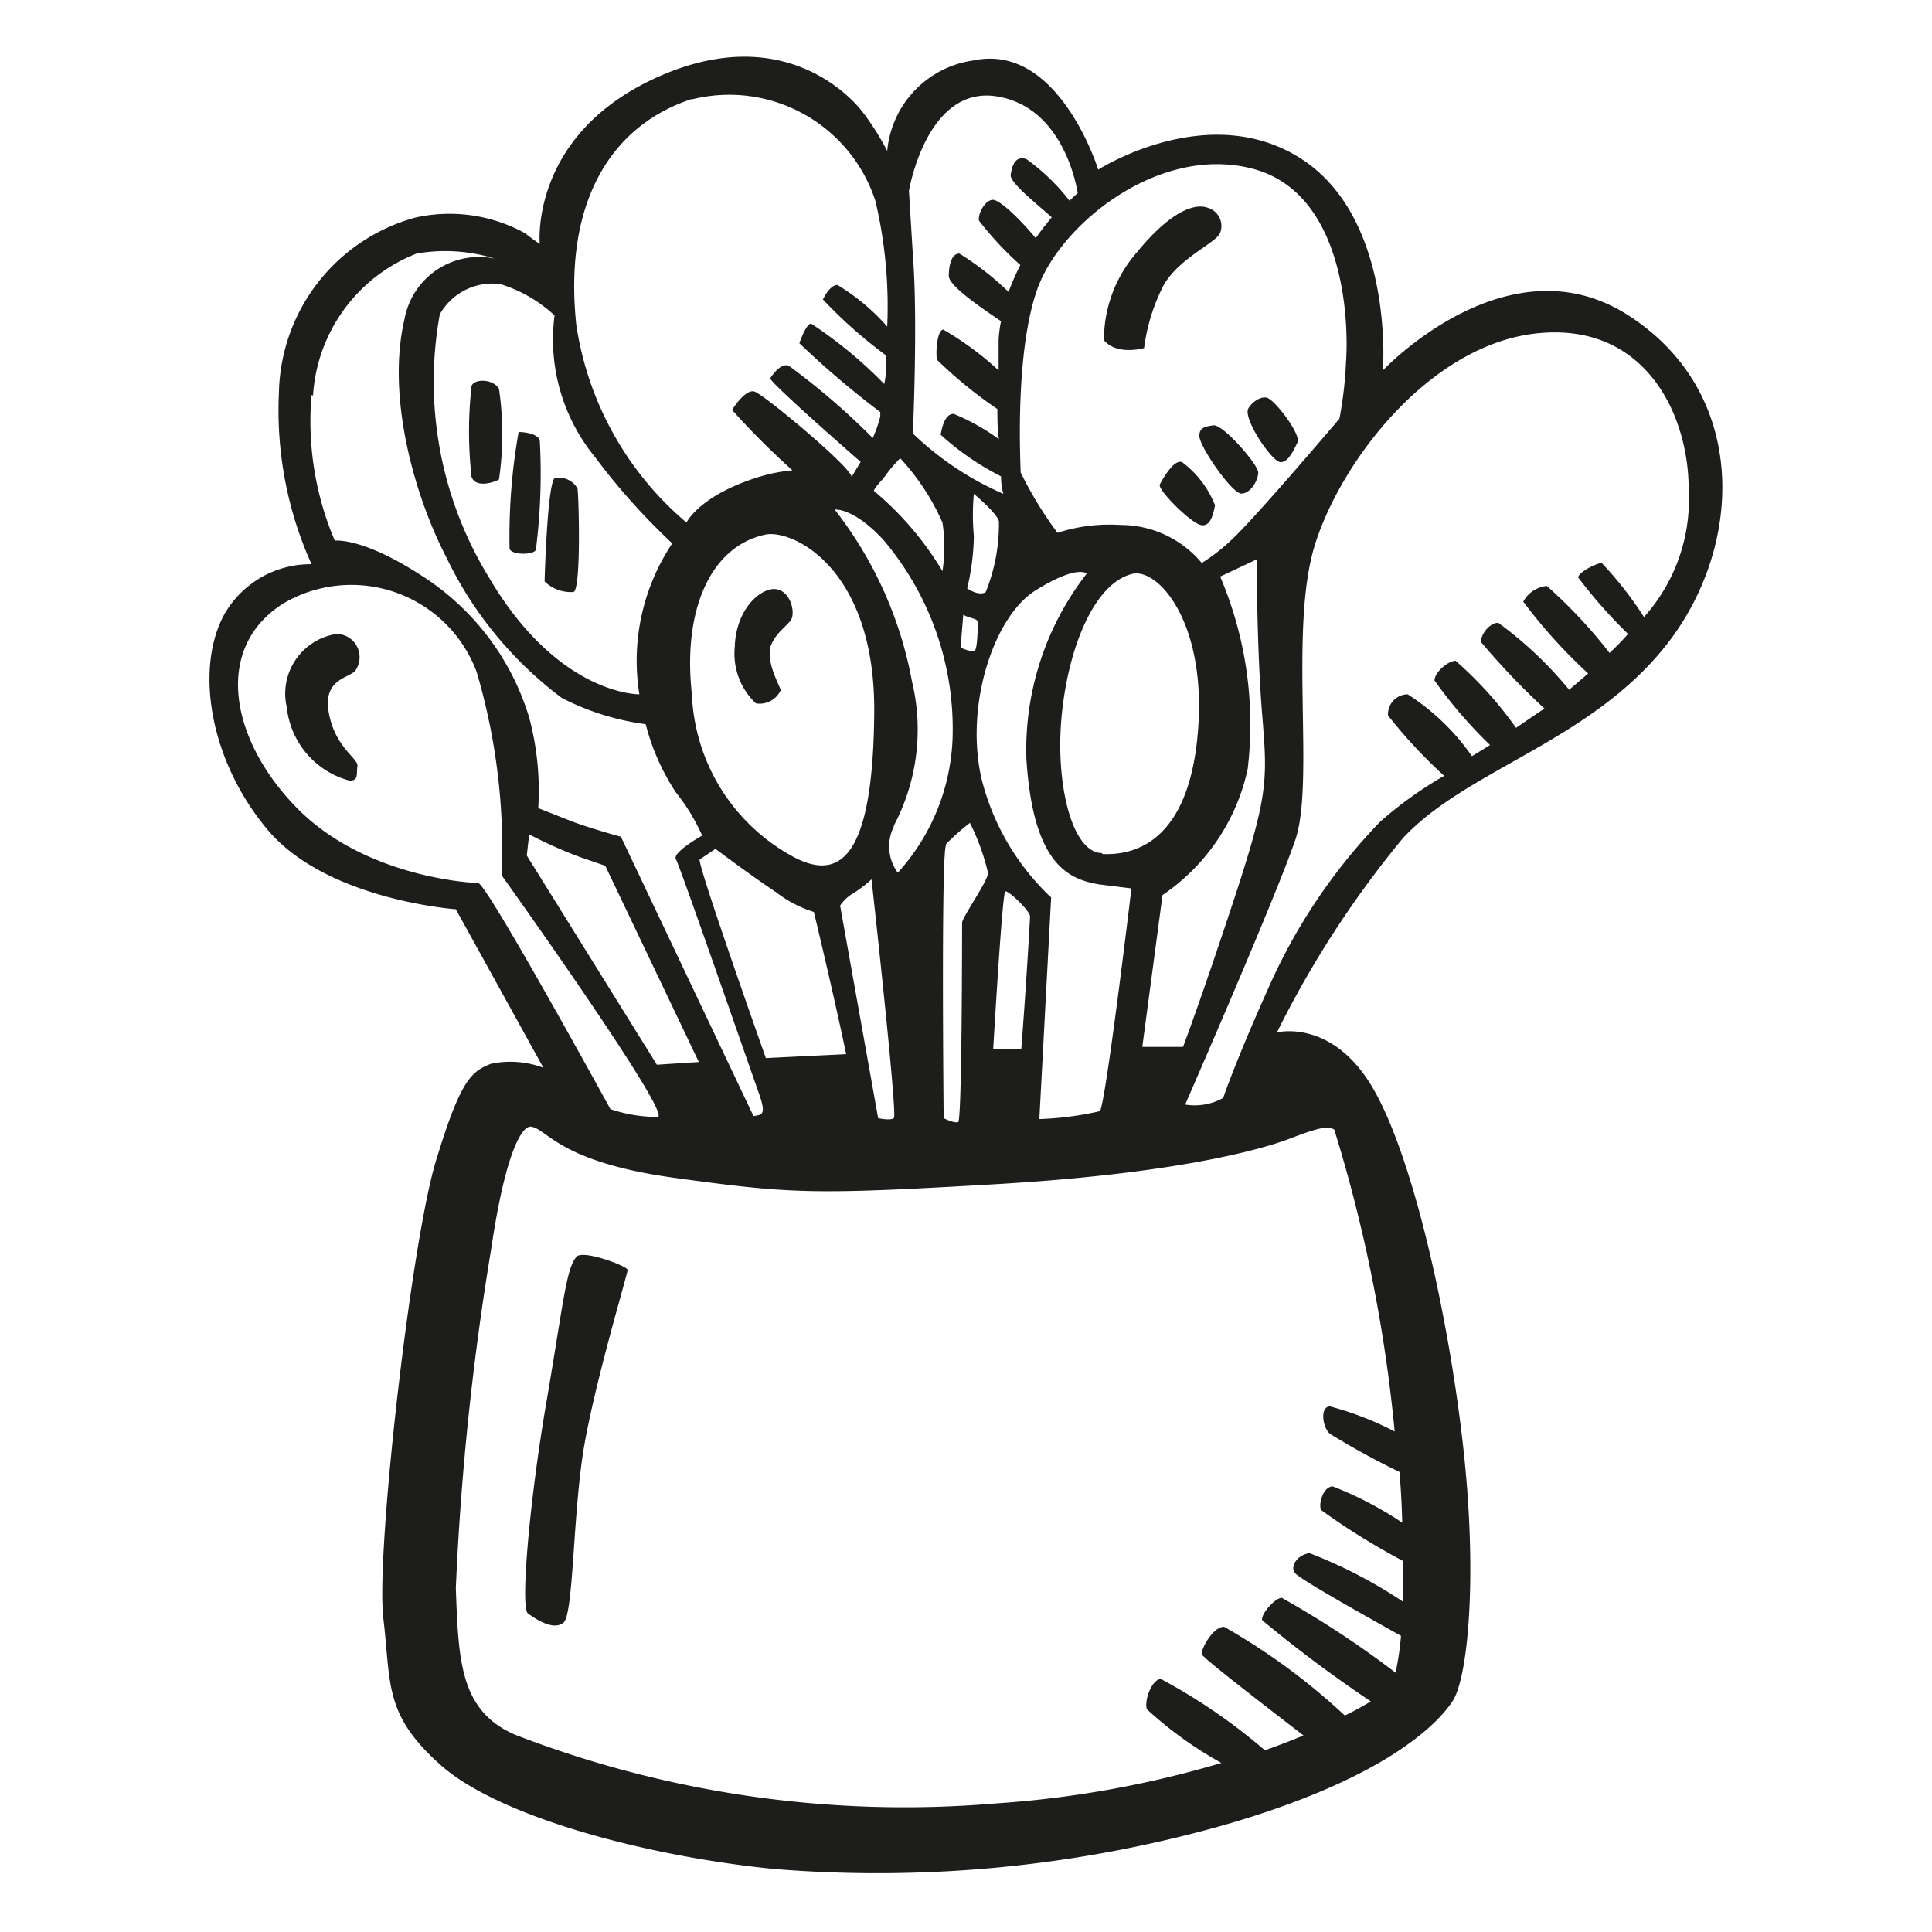 <svg height="64" viewBox="0 0 64 64" width="64" xmlns="http://www.w3.org/2000/svg"><path d="m19.1 41.63c-.35.39-.44 1.56-1 4.82s-.87 6.82-.61 7 .82.57 1.17.31.31-3.7.7-5.91 1.43-5.65 1.43-5.78-1.48-.68-1.69-.44zm-7.3-19.46a.77.77 0 0 0 -.65-1.17 2 2 0 0 0 -1.65 2.43 2.82 2.82 0 0 0 2.08 2.43c.31 0 .22-.22.26-.48s-.74-.6-.95-1.78.78-1.13.91-1.43zm3.82-9.38a13.58 13.58 0 0 0 0 3c.13.4.78.18.91.09a10.4 10.4 0 0 0 0-3c-.21-.35-.84-.33-.91-.09zm2.13 5.43a20 20 0 0 0 .13-3.65c-.13-.26-.7-.26-.7-.26a19.85 19.85 0 0 0 -.3 3.86c.04.22.78.22.87.05zm1.25 1.39c.26-.09.17-3.26.13-3.43a.72.72 0 0 0 -.74-.35c-.26.08-.35 3.43-.35 3.43a1.24 1.24 0 0 0 .96.35zm6.51 1.86c.13-.47.57-.73.7-.95s0-.91-.48-1-1.35.61-1.39 1.91a2.26 2.26 0 0 0 .7 1.87.77.77 0 0 0 .82-.43c.01-.09-.47-.87-.34-1.4zm12.39-9.94a6.31 6.31 0 0 1 .65-2.09c.53-.91 1.74-1.39 1.87-1.73a.63.63 0 0 0 -.42-.83c-.35-.13-1.13 0-2.34 1.48a4.4 4.4 0 0 0 -1.09 2.91c.43.52 1.33.26 1.33.26zm1.26 3.78c-.3-.13-.74.74-.74.74-.08.17 1 1.25 1.35 1.34s.43-.43.48-.65a3.29 3.29 0 0 0 -1.09-1.43zm3.26 0c.26 0 .43-.39.56-.65s-.73-1.39-1-1.48-.65.28-.65.43c-.04.44.83 1.7 1.09 1.7zm11.51-4.87c-4-2.56-8.12 1.83-8.12 1.83s.39-5-2.69-7-6.74.35-6.74.35-1.3-4.21-4.12-3.62a3.33 3.33 0 0 0 -2.87 3 8.75 8.75 0 0 0 -.83-1.31c-.47-.6-2.78-3-6.9-1.08s-3.78 5.47-3.78 5.47-.26-.17-.48-.35a5.18 5.18 0 0 0 -3.65-.52 6.14 6.14 0 0 0 -4.51 5.79 12.4 12.4 0 0 0 1.08 5.69 3.29 3.29 0 0 0 -2.86 1.61c-1 1.74-.57 4.82 1.39 7.17s6.25 2.65 6.25 2.65l2.9 5.25a3.12 3.12 0 0 0 -1.74-.13c-.65.26-1 .52-1.82 3.22s-2 13-1.74 15.16 0 3.17 1.91 4.86 6.73 3 11 3.43a42.13 42.13 0 0 0 15-1.47c5.25-1.52 7-3.31 7.51-4.09s.83-4.12.35-8.42-1.65-9.6-3-11.9-3.17-1.83-3.17-1.83a33.33 33.33 0 0 1 4.17-6.43c2.13-2.3 6.26-3.21 8.78-6.47s2.68-8.3-1.32-10.86zm-12.47-4.86c3.09.78 3.22 5.08 3.13 6.38a13 13 0 0 1 -.22 1.91s-2.73 3.22-3.56 4a6.36 6.36 0 0 1 -1 .78 3.5 3.5 0 0 0 -2.7-1.26 5.57 5.57 0 0 0 -2.08.26 12.89 12.89 0 0 1 -1.22-2c0-.26-.21-4 .57-6.12s4-4.73 7.08-3.95zm-8.94 20.24c-.57-2.43.39-5.39 1.78-6.26s1.7-.56 1.7-.56a9.51 9.51 0 0 0 -2 6.13c.22 3.51 1.39 4 2.43 4.17l1.05.13s-.87 7.29-1.05 7.38a10.44 10.44 0 0 1 -2 .26l.39-7.34a8.08 8.08 0 0 1 -2.3-3.91zm1.6 4.56c0 .1-.14 2.48-.29 4.38h-.93c.13-2.17.32-5.17.4-5.23s.87.68.82.85zm-8.42-.83a4 4 0 0 0 1.26.66s.65 2.69 1.07 4.71l-2.66.13c-.89-2.52-2.28-6.52-2.19-6.58l.52-.35s1.17.88 2 1.43zm-2.78-6.55c-.31-2.78.61-4.9 2.43-5.29.87-.19 3.65 1.08 3.61 5.9s-1.13 5.69-2.83 4.69a6.41 6.41 0 0 1 -3.21-5.3zm4.91 7a1.36 1.36 0 0 1 .47-.43 4.07 4.07 0 0 0 .57-.44s.87 7.82.74 7.91-.52 0-.52 0zm1.78-2.65a6.81 6.81 0 0 0 .6-4.78 13.08 13.08 0 0 0 -2.56-5.69s.61-.08 1.61 1a9.68 9.68 0 0 1 2.3 6.34 7 7 0 0 1 -1.82 4.69 1.47 1.47 0 0 1 -.13-1.53zm1.73.61a7.88 7.88 0 0 1 .79-.7 7.43 7.43 0 0 1 .6 1.66c0 .26-.86 1.47-.86 1.65s0 6.55-.13 6.6-.48-.13-.48-.13-.09-8.83.08-9.04zm.92-10.21a7.63 7.63 0 0 1 0-1.39s.78.65.83.91a6 6 0 0 1 -.44 2.35c-.26.13-.61-.13-.61-.13a8 8 0 0 0 .22-1.71zm.13 2.83c0 .13 0 1-.13 1a1.28 1.28 0 0 1 -.44-.13l.09-1.09c.17.12.48.12.48.25zm4.12 7.68c-1 0-1.56-2.3-1.34-4.56s1.08-4.38 2.34-4.69c.85-.2 2.48 1.61 2.17 5.26s-2.12 4.07-3.17 4.02zm2 1.39a6.76 6.76 0 0 0 2.82-4.17 12.48 12.48 0 0 0 -.91-6.38l1.21-.57s0 2.91.18 5.13.22 2.65-1 6.34c-.63 1.91-1.19 3.52-1.62 4.68h-1.35zm-5.51-26.46c2.31.35 2.7 3.21 2.7 3.21s-.11.09-.27.25a6.84 6.84 0 0 0 -1.43-1.38c-.39-.13-.48.26-.52.52s.91 1 1.36 1.41c-.17.2-.35.43-.53.69-.39-.48-1.18-1.3-1.44-1.27s-.48.48-.44.69a11.1 11.1 0 0 0 1.37 1.47 8 8 0 0 0 -.39.89 9.53 9.53 0 0 0 -1.63-1.27c-.26 0-.35.39-.35.74s1.22 1.15 1.73 1.5a4.17 4.17 0 0 0 -.08.63v1a10.31 10.31 0 0 0 -1.83-1.35c-.21 0-.26.78-.21 1a14.48 14.48 0 0 0 2 1.63c0 .36 0 .69.05 1a7 7 0 0 0 -1.5-.84c-.3 0-.39.48-.43.69a9 9 0 0 0 2 1.38c0 .36.08.58.08.58a10.16 10.16 0 0 1 -3-2s.17-3.78 0-5.91l-.13-2.13s.58-3.48 2.89-3.13zm-3.17 12a7.71 7.71 0 0 1 1.39 2.12 5.28 5.28 0 0 1 0 1.61 10.41 10.41 0 0 0 -2.26-2.65s-.09 0 .31-.43a4.87 4.87 0 0 1 .55-.66zm-6.9-11.9a5.09 5.09 0 0 1 6.07 3.37 15.21 15.21 0 0 1 .39 4.16 6.91 6.91 0 0 0 -1.65-1.38c-.26 0-.48.48-.48.48a15.51 15.51 0 0 0 2.1 1.86c0 .34 0 .66-.07.94a14.55 14.55 0 0 0 -2.42-2c-.17 0-.39.65-.39.65a30 30 0 0 0 2.68 2.28v.15a4.31 4.31 0 0 1 -.25.71 23.13 23.13 0 0 0 -2.79-2.4c-.3-.09-.61.43-.61.43.19.29 2.3 2.15 3 2.76l-.3.5c0-.31-2.91-2.74-3.22-2.83s-.74.61-.74.61a26.2 26.2 0 0 0 2 2 5.51 5.51 0 0 0 -1.08.21c-2 .61-2.43 1.52-2.43 1.52a10.63 10.63 0 0 1 -3.65-6.55c-.43-4.1 1.18-6.62 3.83-7.48zm-4.56 7.16a6.15 6.15 0 0 0 1.34 4.69 21.65 21.65 0 0 0 2.56 2.86 7 7 0 0 0 -1.09 5s-2.69.05-5-3.9a12.42 12.42 0 0 1 -1.61-8.69 2 2 0 0 1 2-1 4.64 4.64 0 0 1 1.79 1.03zm-8 2.65a5.41 5.41 0 0 1 3.43-4.7 5.53 5.53 0 0 1 2.6.17 2.51 2.51 0 0 0 -3 2c-.61 2.6.35 5.9 1.39 7.9a12.65 12.65 0 0 0 3.82 4.65 8.49 8.49 0 0 0 2.78.87 7.42 7.42 0 0 0 1 2.26 6.51 6.51 0 0 1 .87 1.43s-1 .56-.87.78 2.48 7 2.74 7.73.13.74-.17.78l-4.39-9.25s-1.09-.3-1.65-.52l-1.09-.43a9.38 9.38 0 0 0 -.3-3 8.48 8.48 0 0 0 -3.53-4.68c-2-1.31-2.91-1.18-2.91-1.18a10.11 10.11 0 0 1 -.77-4.82zm12.78 22.08-1.39.09-4.31-6.93.08-.7a14.89 14.89 0 0 0 1.65.74l.87.3zm-7.31-5.93c-.31 0-3.78-.22-6-2.48s-2.78-5.3-.47-6.77a4.43 4.43 0 0 1 6.42 2.26 20.76 20.76 0 0 1 .83 6.74s5.65 7.9 5.17 8a4.85 4.85 0 0 1 -1.57-.26s-4.08-7.45-4.38-7.49zm26.88 8.47c.92-.35 1.26-.44 1.48-.3a49.64 49.64 0 0 1 2 10 10.53 10.53 0 0 0 -2.14-.83c-.34 0-.26.69 0 .91a26.1 26.1 0 0 0 2.3 1.26c.05.61.08 1.16.09 1.68a11.7 11.7 0 0 0 -2.3-1.2c-.31 0-.48.56-.39.78a23.2 23.2 0 0 0 2.72 1.69v1.35a15.7 15.7 0 0 0 -3.1-1.61c-.4.05-.66.44-.48.66s2.39 1.45 3.51 2.08a9.72 9.72 0 0 1 -.18 1.22 31.65 31.65 0 0 0 -3.77-2.48c-.21 0-.69.52-.65.74a43.3 43.3 0 0 0 3.6 2.69c-.23.14-.51.3-.86.47a21.25 21.25 0 0 0 -4-2.94c-.39 0-.78.78-.74.91s2.36 1.91 3.37 2.69c-.39.16-.82.33-1.28.49a19.17 19.17 0 0 0 -3.44-2.36c-.3 0-.56.7-.47 1a12.8 12.8 0 0 0 2.47 1.78 34.17 34.17 0 0 1 -7.46 1.34 35.82 35.82 0 0 1 -15.9-2.26c-1.87-.78-1.91-2.47-2-4.86a92.85 92.85 0 0 1 1.18-11.3c.43-2.91.95-4 1.3-4 .56.07.91 1.17 4.78 1.7s4.56.56 10.59.21 8.86-1.16 9.77-1.51zm11.74-17.28a12.11 12.11 0 0 0 -1.4-1.79c-.17 0-.78.31-.78.48a16.64 16.64 0 0 0 1.65 1.87c-.18.21-.39.42-.61.63a16.48 16.48 0 0 0 -2.08-2.22 1 1 0 0 0 -.78.52 17.23 17.23 0 0 0 2.15 2.38l-.63.54a12.68 12.68 0 0 0 -2.35-2.22c-.3 0-.61.43-.56.65a24.33 24.33 0 0 0 2.09 2.19l-.94.64a12.59 12.59 0 0 0 -2-2.22c-.26 0-.7.39-.7.65a15 15 0 0 0 1.84 2.14l-.6.37a7.54 7.54 0 0 0 -2.13-2.05.66.66 0 0 0 -.65.7 16.53 16.53 0 0 0 1.86 2 13 13 0 0 0 -2.12 1.52 18.94 18.94 0 0 0 -3.72 5.55c-1.09 2.43-1.48 3.6-1.48 3.6a1.93 1.93 0 0 1 -1.26.22s3-6.86 3.65-8.77-.22-7 .65-9.78 3.82-6.64 7.38-7 5 2.69 5 5.17a5.84 5.84 0 0 1 -1.48 4.23zm-14.73-6c0 .35 1.08 1.91 1.39 1.91s.56-.44.56-.7-1.17-1.6-1.48-1.56-.47.09-.47.35z" fill="#1d1d1b"/></svg>